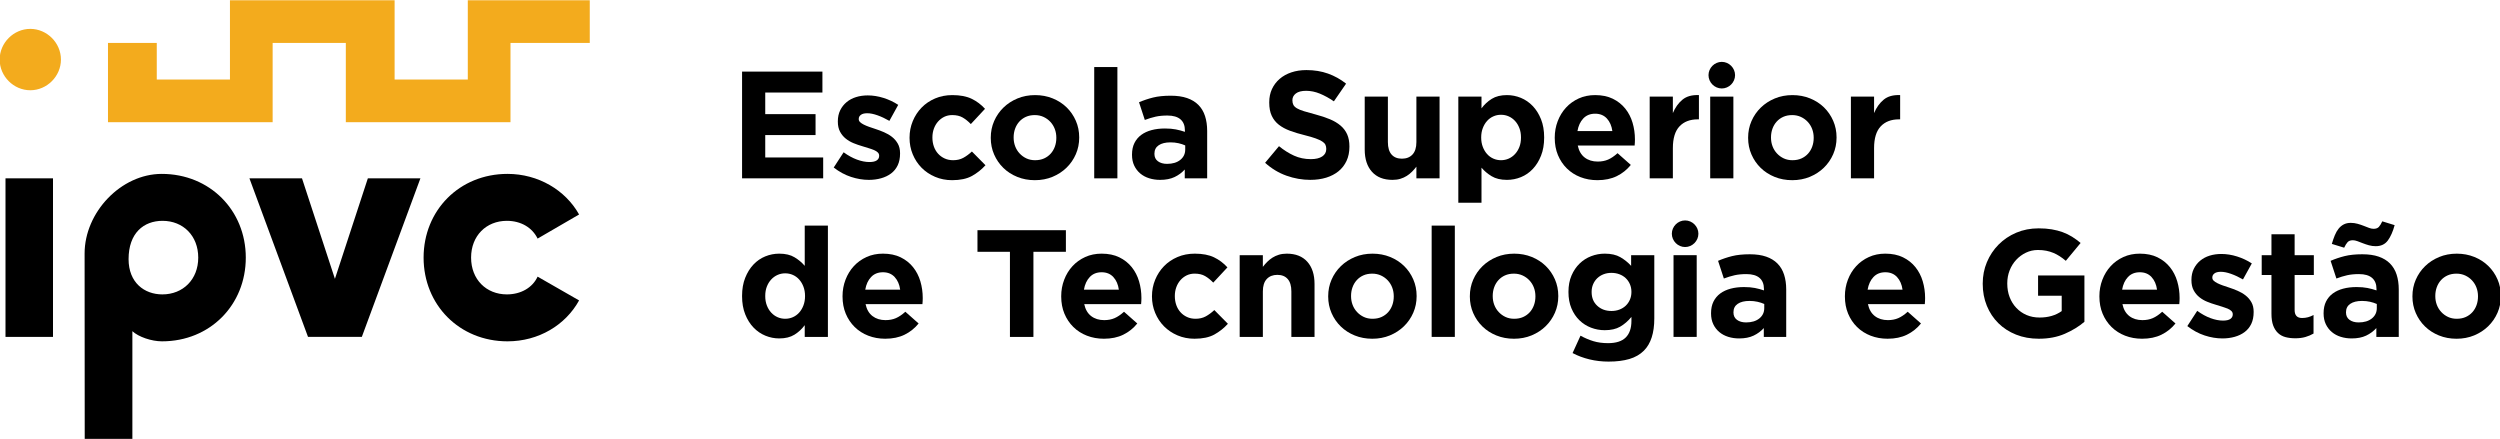 <?xml version="1.0" encoding="UTF-8" standalone="no"?>
<!-- Created with Inkscape (http://www.inkscape.org/) -->

<svg
   width="500mm"
   height="87.777mm"
   viewBox="0 0 500 87.777"
   version="1.1"
   id="svg12688"
   inkscape:version="1.1.2 (0a00cf5339, 2022-02-04)"
   sodipodi:docname="ESTG-logo.svg"
   xmlns:inkscape="http://www.inkscape.org/namespaces/inkscape"
   xmlns:sodipodi="http://sodipodi.sourceforge.net/DTD/sodipodi-0.dtd"
   xmlns="http://www.w3.org/2000/svg"
   xmlns:svg="http://www.w3.org/2000/svg">
  <sodipodi:namedview
     id="namedview12690"
     pagecolor="#505050"
     bordercolor="#ffffff"
     borderopacity="1"
     inkscape:pageshadow="0"
     inkscape:pageopacity="0"
     inkscape:pagecheckerboard="1"
     inkscape:document-units="mm"
     showgrid="false"
     inkscape:zoom="0.7500982"
     inkscape:cx="943.20984"
     inkscape:cy="152.64668"
     inkscape:window-width="1920"
     inkscape:window-height="1007"
     inkscape:window-x="1536"
     inkscape:window-y="30"
     inkscape:window-maximized="1"
     inkscape:current-layer="layer1" />
  <defs
     id="defs12685" />
  <g
     inkscape:label="Layer 1"
     inkscape:groupmode="layer"
     id="layer1"
     transform="translate(144.679,-108.325)">
    <g
       id="g20982"
       transform="matrix(0.978,0,0,0.978,-3.251,2.434)">
      <g
         id="text">
        <path
           d="m -143.485,144.742 h 9.714 v 32.426 h -9.714 z"
           style="fill:#000000;fill-opacity:1;fill-rule:nonzero;stroke:none;stroke-width:1.247"
           id="path11390" />
        <g
           id="g11392"
           transform="matrix(1.247,0,0,-1.247,-58.634,144.741)">
          <path
             d="m 0,0 -9.607,-26 h -8.828 l -9.607,26 h 8.621 l 5.4,-16.484 5.4,16.484 z"
             style="fill:#000000;fill-opacity:1;fill-rule:nonzero;stroke:none"
             id="path11394" />
        </g>
        <path
           d="m -57.985,160.954 c 0,-9.662 7.317,-17.121 17.162,-17.121 6.282,0 11.852,3.309 14.636,8.302 l -8.484,4.929 c -1.101,-2.27 -3.432,-3.632 -6.283,-3.632 -4.208,0 -7.317,3.047 -7.317,7.521 0,4.475 3.109,7.523 7.317,7.523 2.851,0 5.248,-1.362 6.283,-3.632 l 8.484,4.865 c -2.785,5.057 -8.29,8.366 -14.636,8.366 -9.845,0 -17.162,-7.459 -17.162,-17.122"
           style="fill:#000000;fill-opacity:1;fill-rule:nonzero;stroke:none;stroke-width:1.247"
           id="path11406" />
        <path
           d="m -111.403,168.477 c -3.695,0 -6.912,-2.416 -6.912,-7.213 0,-5.319 3.078,-7.831 6.945,-7.831 4.209,0 7.301,3.047 7.301,7.523 0,4.475 -3.125,7.521 -7.334,7.521 m -0.13,-24.643 c -8.34,0 -15.775,7.863 -15.775,16.281 l 0.024,38.004 h 9.746 v -22.117 c 1.247,1.156 3.899,2.073 6.06,2.073 9.844,0 17.134,-7.458 17.134,-17.119 0,-9.663 -7.346,-17.122 -17.189,-17.122"
           style="fill:#000000;fill-opacity:1;fill-rule:nonzero;stroke:none;stroke-width:1.247"
           id="path11410" />
        <path
           d="M 7.143,122.919 H 23.574 v 4.271 H 11.882 v 4.429 h 10.289 v 4.27 H 11.882 v 4.583 h 11.848 v 4.271 H 7.143 Z"
           style="fill:#000000;fill-opacity:1;fill-rule:nonzero;stroke:none;stroke-width:1.247"
           id="path11414" />
        <path
           d="m 33.056,145.056 c -1.185,0 -2.396,-0.202 -3.633,-0.607 -1.236,-0.405 -2.416,-1.045 -3.538,-1.917 l 2.027,-3.118 c 0.914,0.665 1.823,1.164 2.727,1.495 0.905,0.333 1.751,0.499 2.542,0.499 0.686,0 1.19,-0.115 1.512,-0.343 0.323,-0.228 0.484,-0.53 0.484,-0.904 v -0.062 c 0,-0.249 -0.094,-0.468 -0.281,-0.655 -0.187,-0.187 -0.441,-0.348 -0.764,-0.484 -0.322,-0.135 -0.691,-0.264 -1.106,-0.389 -0.417,-0.125 -0.853,-0.259 -1.309,-0.404 -0.582,-0.167 -1.169,-0.369 -1.762,-0.61 -0.591,-0.238 -1.127,-0.55 -1.605,-0.935 -0.479,-0.383 -0.868,-0.857 -1.169,-1.418 -0.303,-0.561 -0.453,-1.247 -0.453,-2.058 v -0.062 c 0,-0.852 0.161,-1.606 0.483,-2.26 0.323,-0.656 0.758,-1.211 1.311,-1.669 0.55,-0.456 1.195,-0.801 1.933,-1.029 0.737,-0.228 1.531,-0.343 2.385,-0.343 1.06,0 2.136,0.171 3.228,0.514 1.091,0.344 2.093,0.817 3.008,1.419 l -1.808,3.274 c -0.832,-0.478 -1.642,-0.857 -2.432,-1.139 -0.791,-0.281 -1.487,-0.42 -2.089,-0.42 -0.582,0 -1.019,0.108 -1.309,0.328 -0.292,0.218 -0.436,0.493 -0.436,0.826 v 0.062 c 0,0.228 0.094,0.432 0.281,0.607 0.187,0.178 0.436,0.343 0.748,0.499 0.312,0.156 0.67,0.308 1.076,0.453 0.404,0.146 0.836,0.291 1.293,0.436 0.581,0.187 1.174,0.41 1.777,0.671 0.602,0.259 1.142,0.576 1.621,0.95 0.478,0.374 0.872,0.832 1.184,1.372 0.312,0.54 0.468,1.196 0.468,1.964 v 0.062 c 0,0.935 -0.16,1.741 -0.483,2.416 -0.322,0.676 -0.774,1.232 -1.356,1.669 -0.582,0.436 -1.263,0.764 -2.043,0.982 -0.779,0.218 -1.616,0.328 -2.509,0.328"
           style="fill:#000000;fill-opacity:1;fill-rule:nonzero;stroke:none;stroke-width:1.247"
           id="path11418" />
        <path
           d="m 50.091,145.118 c -1.247,0 -2.406,-0.229 -3.477,-0.686 -1.07,-0.456 -1.99,-1.075 -2.759,-1.854 -0.769,-0.779 -1.372,-1.695 -1.808,-2.744 -0.436,-1.05 -0.655,-2.168 -0.655,-3.352 v -0.062 c 0,-1.185 0.218,-2.306 0.655,-3.367 0.436,-1.059 1.039,-1.985 1.808,-2.774 0.768,-0.791 1.689,-1.414 2.759,-1.871 1.071,-0.459 2.251,-0.687 3.539,-0.687 1.579,0 2.888,0.249 3.928,0.748 1.039,0.499 1.954,1.186 2.744,2.058 l -2.9,3.118 c -0.54,-0.56 -1.096,-1.008 -1.669,-1.339 -0.571,-0.333 -1.283,-0.5 -2.135,-0.5 -0.602,0 -1.149,0.12 -1.637,0.358 -0.488,0.241 -0.914,0.567 -1.278,0.983 -0.363,0.415 -0.644,0.899 -0.841,1.449 -0.198,0.552 -0.297,1.14 -0.297,1.763 v 0.061 c 0,0.645 0.099,1.247 0.297,1.81 0.197,0.561 0.483,1.049 0.857,1.464 0.374,0.415 0.821,0.743 1.341,0.981 0.519,0.241 1.101,0.36 1.746,0.36 0.789,0 1.48,-0.161 2.073,-0.484 0.594,-0.323 1.18,-0.755 1.762,-1.295 l 2.775,2.806 c -0.811,0.894 -1.736,1.626 -2.775,2.199 -1.039,0.571 -2.391,0.857 -4.053,0.857"
           style="fill:#000000;fill-opacity:1;fill-rule:nonzero;stroke:none;stroke-width:1.247"
           id="path11422" />
        <path
           d="m 67.074,141.034 c 0.686,0 1.295,-0.12 1.825,-0.359 0.529,-0.238 0.981,-0.566 1.356,-0.981 0.374,-0.415 0.66,-0.899 0.858,-1.45 0.197,-0.551 0.296,-1.137 0.296,-1.761 v -0.062 c 0,-0.624 -0.104,-1.211 -0.312,-1.762 -0.207,-0.551 -0.51,-1.039 -0.904,-1.465 -0.394,-0.425 -0.862,-0.763 -1.403,-1.014 -0.541,-0.248 -1.132,-0.373 -1.777,-0.373 -0.686,0 -1.293,0.118 -1.823,0.358 -0.53,0.239 -0.983,0.567 -1.357,0.983 -0.374,0.415 -0.66,0.899 -0.857,1.449 -0.198,0.551 -0.297,1.139 -0.297,1.762 v 0.062 c 0,0.624 0.105,1.211 0.312,1.761 0.208,0.551 0.509,1.04 0.904,1.465 0.395,0.427 0.857,0.764 1.388,1.014 0.53,0.248 1.127,0.374 1.792,0.374 m -0.062,4.083 c -1.288,0 -2.484,-0.222 -3.586,-0.67 -1.102,-0.446 -2.053,-1.06 -2.852,-1.84 -0.801,-0.779 -1.429,-1.694 -1.887,-2.742 -0.458,-1.05 -0.686,-2.179 -0.686,-3.383 v -0.062 c 0,-1.206 0.228,-2.333 0.686,-3.383 0.458,-1.049 1.091,-1.969 1.902,-2.759 0.811,-0.791 1.767,-1.414 2.868,-1.871 1.101,-0.458 2.307,-0.687 3.617,-0.687 1.288,0 2.483,0.224 3.586,0.671 1.101,0.448 2.053,1.06 2.853,1.84 0.799,0.779 1.428,1.694 1.886,2.744 0.458,1.05 0.686,2.178 0.686,3.383 v 0.062 c 0,1.206 -0.228,2.333 -0.686,3.382 -0.458,1.05 -1.091,1.97 -1.902,2.76 -0.811,0.789 -1.767,1.413 -2.868,1.871 -1.101,0.456 -2.307,0.685 -3.617,0.685"
           style="fill:#000000;fill-opacity:1;fill-rule:nonzero;stroke:none;stroke-width:1.247"
           id="path11426" />
        <path
           d="m 79.158,121.984 h 4.739 v 22.76 h -4.739 z"
           style="fill:#000000;fill-opacity:1;fill-rule:nonzero;stroke:none;stroke-width:1.247"
           id="path11428" />
        <path
           d="m 94.057,141.782 c 1.122,0 2.022,-0.269 2.698,-0.809 0.675,-0.541 1.013,-1.247 1.013,-2.121 v -0.842 c -0.415,-0.187 -0.878,-0.338 -1.387,-0.453 -0.51,-0.113 -1.055,-0.171 -1.637,-0.171 -1.018,0 -1.818,0.198 -2.401,0.592 -0.582,0.395 -0.872,0.967 -0.872,1.715 v 0.062 c 0,0.645 0.238,1.144 0.716,1.497 0.479,0.353 1.102,0.53 1.871,0.53 m -1.434,3.274 c -0.789,0 -1.533,-0.11 -2.229,-0.328 -0.697,-0.217 -1.305,-0.545 -1.825,-0.982 -0.519,-0.436 -0.93,-0.972 -1.231,-1.606 -0.302,-0.634 -0.453,-1.367 -0.453,-2.197 v -0.062 c 0,-0.914 0.167,-1.705 0.5,-2.37 0.332,-0.665 0.794,-1.215 1.387,-1.652 0.592,-0.436 1.298,-0.763 2.12,-0.982 0.821,-0.219 1.73,-0.328 2.727,-0.328 0.852,0 1.595,0.062 2.23,0.188 0.634,0.123 1.252,0.291 1.854,0.498 v -0.281 c 0,-0.998 -0.302,-1.756 -0.904,-2.276 -0.602,-0.519 -1.497,-0.779 -2.681,-0.779 -0.914,0 -1.72,0.079 -2.416,0.234 -0.697,0.156 -1.429,0.379 -2.199,0.67 l -1.184,-3.617 c 0.914,-0.394 1.871,-0.717 2.867,-0.967 0.998,-0.249 2.204,-0.374 3.617,-0.374 1.309,0 2.427,0.161 3.352,0.484 0.924,0.322 1.689,0.784 2.291,1.387 0.624,0.624 1.08,1.387 1.372,2.291 0.291,0.905 0.436,1.918 0.436,3.042 v 9.695 h -4.583 v -1.808 c -0.582,0.644 -1.278,1.159 -2.089,1.543 -0.811,0.385 -1.798,0.577 -2.962,0.577"
           style="fill:#000000;fill-opacity:1;fill-rule:nonzero;stroke:none;stroke-width:1.247"
           id="path11432" />
        <path
           d="m 123.364,145.056 c -1.662,0 -3.295,-0.286 -4.895,-0.857 -1.6,-0.572 -3.055,-1.45 -4.365,-2.635 l 2.838,-3.397 c 0.996,0.809 2.02,1.454 3.069,1.932 1.05,0.479 2.199,0.717 3.446,0.717 0.998,0 1.772,-0.182 2.322,-0.546 0.551,-0.363 0.828,-0.867 0.828,-1.512 v -0.062 c 0,-0.312 -0.059,-0.586 -0.173,-0.827 -0.115,-0.238 -0.333,-0.461 -0.656,-0.67 -0.323,-0.208 -0.772,-0.415 -1.344,-0.624 -0.574,-0.208 -1.318,-0.427 -2.236,-0.655 -1.104,-0.269 -2.104,-0.571 -3.001,-0.904 -0.897,-0.332 -1.656,-0.743 -2.281,-1.231 -0.626,-0.489 -1.111,-1.096 -1.454,-1.825 -0.344,-0.727 -0.516,-1.631 -0.516,-2.713 v -0.062 c 0,-0.996 0.186,-1.897 0.557,-2.698 0.372,-0.799 0.893,-1.49 1.564,-2.073 0.672,-0.582 1.473,-1.029 2.406,-1.341 0.93,-0.312 1.958,-0.468 3.082,-0.468 1.6,0 3.069,0.239 4.411,0.717 1.341,0.479 2.572,1.165 3.695,2.059 l -2.494,3.615 c -0.979,-0.665 -1.934,-1.19 -2.87,-1.575 -0.935,-0.383 -1.871,-0.576 -2.806,-0.576 -0.935,0 -1.636,0.182 -2.104,0.546 -0.468,0.363 -0.702,0.816 -0.702,1.356 v 0.064 c 0,0.353 0.067,0.658 0.203,0.919 0.136,0.259 0.38,0.493 0.735,0.701 0.354,0.208 0.839,0.405 1.454,0.592 0.615,0.187 1.391,0.405 2.328,0.655 1.105,0.292 2.09,0.619 2.954,0.981 0.864,0.364 1.594,0.801 2.189,1.31 0.594,0.51 1.041,1.107 1.344,1.793 0.301,0.686 0.453,1.508 0.453,2.463 v 0.062 c 0,1.081 -0.196,2.043 -0.587,2.885 -0.394,0.841 -0.94,1.548 -1.642,2.12 -0.702,0.571 -1.54,1.008 -2.513,1.31 -0.975,0.301 -2.054,0.451 -3.239,0.451"
           style="fill:#000000;fill-opacity:1;fill-rule:nonzero;stroke:none;stroke-width:1.247"
           id="path11436" />
        <path
           d="m 140.148,145.056 c -1.808,0 -3.206,-0.55 -4.193,-1.652 -0.988,-1.101 -1.482,-2.619 -1.482,-4.552 v -10.819 h 4.739 v 9.3 c 0,1.12 0.249,1.965 0.748,2.535 0.499,0.57 1.205,0.854 2.12,0.854 0.914,0 1.637,-0.284 2.168,-0.854 0.529,-0.57 0.794,-1.415 0.794,-2.535 v -9.3 h 4.739 v 16.712 h -4.739 v -2.39 c -0.271,0.357 -0.566,0.697 -0.889,1.02 -0.322,0.326 -0.68,0.614 -1.075,0.866 -0.395,0.251 -0.832,0.449 -1.31,0.596 -0.478,0.146 -1.019,0.22 -1.621,0.22"
           style="fill:#000000;fill-opacity:1;fill-rule:nonzero;stroke:none;stroke-width:1.247"
           id="path11440" />
        <path
           d="m 162.346,141.034 c 0.561,0 1.086,-0.11 1.575,-0.328 0.488,-0.217 0.919,-0.529 1.293,-0.935 0.374,-0.405 0.671,-0.889 0.889,-1.45 0.218,-0.56 0.327,-1.195 0.327,-1.901 v -0.062 c 0,-0.686 -0.108,-1.316 -0.327,-1.887 -0.218,-0.571 -0.515,-1.06 -0.889,-1.464 -0.374,-0.407 -0.806,-0.718 -1.293,-0.935 -0.489,-0.219 -1.014,-0.328 -1.575,-0.328 -0.561,0 -1.086,0.108 -1.574,0.328 -0.489,0.217 -0.915,0.529 -1.278,0.935 -0.364,0.404 -0.656,0.893 -0.873,1.464 -0.218,0.571 -0.328,1.201 -0.328,1.887 v 0.062 c 0,0.686 0.11,1.314 0.328,1.886 0.217,0.572 0.509,1.06 0.873,1.465 0.363,0.407 0.789,0.718 1.278,0.935 0.488,0.218 1.013,0.328 1.574,0.328 m -8.73,-13.003 h 4.739 v 2.402 c 0.582,-0.791 1.283,-1.439 2.105,-1.949 0.821,-0.509 1.854,-0.764 3.102,-0.764 0.977,0 1.923,0.188 2.837,0.561 0.914,0.374 1.725,0.932 2.432,1.669 0.707,0.738 1.273,1.642 1.699,2.713 0.427,1.071 0.64,2.303 0.64,3.695 v 0.062 c 0,1.393 -0.213,2.624 -0.64,3.694 -0.425,1.071 -0.986,1.975 -1.682,2.713 -0.697,0.738 -1.503,1.295 -2.417,1.667 -0.914,0.374 -1.871,0.562 -2.868,0.562 -1.268,0 -2.312,-0.251 -3.133,-0.748 -0.822,-0.499 -1.513,-1.081 -2.074,-1.746 v 7.171 h -4.739 z"
           style="fill:#000000;fill-opacity:1;fill-rule:nonzero;stroke:none;stroke-width:1.247"
           id="path11444" />
        <path
           d="m 185.118,135.079 c -0.146,-1.06 -0.52,-1.917 -1.122,-2.573 -0.604,-0.655 -1.403,-0.982 -2.401,-0.982 -0.998,0 -1.803,0.323 -2.417,0.967 -0.612,0.645 -1.013,1.508 -1.2,2.588 z m -3.055,10.039 c -1.247,0 -2.406,-0.207 -3.477,-0.624 -1.07,-0.415 -1.995,-1.008 -2.775,-1.777 -0.779,-0.768 -1.387,-1.679 -1.823,-2.728 -0.436,-1.05 -0.655,-2.219 -0.655,-3.508 v -0.062 c 0,-1.185 0.202,-2.306 0.607,-3.367 0.405,-1.06 0.972,-1.985 1.7,-2.775 0.727,-0.789 1.595,-1.413 2.603,-1.871 1.008,-0.458 2.125,-0.686 3.352,-0.686 1.392,0 2.598,0.249 3.617,0.748 1.018,0.499 1.864,1.17 2.54,2.01 0.676,0.842 1.175,1.81 1.498,2.901 0.321,1.091 0.483,2.229 0.483,3.413 0,0.187 -0.006,0.385 -0.015,0.592 -0.011,0.208 -0.027,0.427 -0.047,0.655 h -11.63 c 0.228,1.081 0.701,1.897 1.418,2.448 0.717,0.55 1.606,0.826 2.666,0.826 0.789,0 1.497,-0.135 2.12,-0.405 0.624,-0.269 1.267,-0.707 1.933,-1.309 l 2.713,2.401 c -0.791,0.978 -1.746,1.741 -2.868,2.292 -1.122,0.55 -2.443,0.826 -3.96,0.826"
           style="fill:#000000;fill-opacity:1;fill-rule:nonzero;stroke:none;stroke-width:1.247"
           id="path11448" />
        <path
           d="m 192.75,128.032 h 4.739 v 3.367 c 0.478,-1.142 1.132,-2.057 1.964,-2.744 0.831,-0.686 1.953,-0.998 3.366,-0.935 v 4.959 h -0.248 c -1.58,0 -2.822,0.478 -3.726,1.434 -0.903,0.957 -1.356,2.442 -1.356,4.457 v 6.173 h -4.739 z"
           style="fill:#000000;fill-opacity:1;fill-rule:nonzero;stroke:none;stroke-width:1.247"
           id="path11452" />
        <path
           d="m 205.125,128.031 h 4.739 v 16.712 h -4.739 z"
           style="fill:#000000;fill-opacity:1;fill-rule:nonzero;stroke:none;stroke-width:1.247"
           id="path11454" />
        <path
           d="m 221.954,141.034 c 0.686,0 1.293,-0.12 1.823,-0.359 0.53,-0.238 0.983,-0.566 1.357,-0.981 0.374,-0.415 0.66,-0.899 0.857,-1.45 0.198,-0.551 0.297,-1.137 0.297,-1.761 v -0.062 c 0,-0.624 -0.105,-1.211 -0.312,-1.762 -0.208,-0.551 -0.51,-1.039 -0.904,-1.465 -0.395,-0.425 -0.863,-0.763 -1.403,-1.014 -0.541,-0.248 -1.134,-0.373 -1.778,-0.373 -0.685,0 -1.292,0.118 -1.823,0.358 -0.529,0.239 -0.983,0.567 -1.356,0.983 -0.374,0.415 -0.66,0.899 -0.858,1.449 -0.198,0.551 -0.296,1.139 -0.296,1.762 v 0.062 c 0,0.624 0.104,1.211 0.312,1.761 0.207,0.551 0.509,1.04 0.903,1.465 0.395,0.427 0.858,0.764 1.389,1.014 0.529,0.248 1.126,0.374 1.792,0.374 m -0.064,4.083 c -1.287,0 -2.483,-0.222 -3.586,-0.67 -1.101,-0.446 -2.053,-1.06 -2.851,-1.84 -0.801,-0.779 -1.43,-1.694 -1.887,-2.742 -0.458,-1.05 -0.686,-2.179 -0.686,-3.383 v -0.062 c 0,-1.206 0.228,-2.333 0.686,-3.383 0.456,-1.049 1.091,-1.969 1.902,-2.759 0.809,-0.791 1.766,-1.414 2.868,-1.871 1.101,-0.458 2.306,-0.687 3.617,-0.687 1.288,0 2.483,0.224 3.586,0.671 1.101,0.448 2.053,1.06 2.853,1.84 0.798,0.779 1.428,1.694 1.886,2.744 0.456,1.05 0.686,2.178 0.686,3.383 v 0.062 c 0,1.206 -0.229,2.333 -0.686,3.382 -0.458,1.05 -1.091,1.97 -1.902,2.76 -0.811,0.789 -1.767,1.413 -2.868,1.871 -1.102,0.456 -2.307,0.685 -3.618,0.685"
           style="fill:#000000;fill-opacity:1;fill-rule:nonzero;stroke:none;stroke-width:1.247"
           id="path11458" />
        <path
           d="m 233.898,128.032 h 4.739 v 3.367 c 0.478,-1.142 1.132,-2.057 1.964,-2.744 0.831,-0.686 1.953,-0.998 3.367,-0.935 v 4.959 h -0.249 c -1.58,0 -2.822,0.478 -3.726,1.434 -0.904,0.957 -1.356,2.442 -1.356,4.457 v 6.173 h -4.739 z"
           style="fill:#000000;fill-opacity:1;fill-rule:nonzero;stroke:none;stroke-width:1.247"
           id="path11462" />
        <path
           d="m 15.966,173.46 c 0.561,0 1.086,-0.11 1.575,-0.328 0.488,-0.217 0.914,-0.529 1.278,-0.935 0.363,-0.405 0.655,-0.893 0.873,-1.465 0.218,-0.571 0.327,-1.2 0.327,-1.886 v -0.062 c 0,-0.686 -0.109,-1.316 -0.327,-1.887 -0.218,-0.571 -0.51,-1.06 -0.873,-1.464 -0.364,-0.407 -0.791,-0.718 -1.278,-0.935 -0.489,-0.219 -1.014,-0.328 -1.575,-0.328 -0.561,0 -1.086,0.108 -1.574,0.328 -0.489,0.217 -0.92,0.529 -1.295,0.935 -0.374,0.404 -0.67,0.887 -0.888,1.449 -0.219,0.561 -0.327,1.196 -0.327,1.902 v 0.062 c 0,0.686 0.107,1.314 0.327,1.886 0.218,0.572 0.514,1.06 0.888,1.465 0.374,0.407 0.806,0.718 1.295,0.935 0.488,0.218 1.013,0.328 1.574,0.328 m -1.216,4.022 c -0.977,0 -1.923,-0.188 -2.837,-0.562 -0.914,-0.373 -1.725,-0.929 -2.432,-1.667 C 8.774,174.515 8.208,173.611 7.783,172.539 7.356,171.469 7.143,170.238 7.143,168.845 v -0.062 c 0,-1.392 0.213,-2.624 0.64,-3.695 0.425,-1.07 0.986,-1.974 1.684,-2.713 0.696,-0.737 1.502,-1.295 2.417,-1.669 0.913,-0.373 1.871,-0.561 2.867,-0.561 1.268,0 2.312,0.249 3.134,0.75 0.821,0.498 1.512,1.08 2.073,1.745 v -8.23 H 24.696 v 22.76 h -4.739 v -2.401 c -0.582,0.791 -1.283,1.439 -2.104,1.948 -0.822,0.51 -1.856,0.764 -3.103,0.764"
           style="fill:#000000;fill-opacity:1;fill-rule:nonzero;stroke:none;stroke-width:1.247"
           id="path11466" />
        <path
           d="m 39.474,167.504 c -0.146,-1.06 -0.52,-1.917 -1.122,-2.573 -0.604,-0.655 -1.403,-0.982 -2.401,-0.982 -0.998,0 -1.803,0.323 -2.416,0.967 -0.614,0.645 -1.014,1.508 -1.201,2.588 z m -3.055,10.039 c -1.247,0 -2.406,-0.208 -3.476,-0.624 -1.071,-0.415 -1.995,-1.008 -2.775,-1.777 -0.779,-0.768 -1.388,-1.679 -1.825,-2.728 -0.436,-1.05 -0.655,-2.219 -0.655,-3.508 v -0.062 c 0,-1.185 0.203,-2.306 0.609,-3.367 0.405,-1.06 0.97,-1.985 1.699,-2.775 0.727,-0.789 1.595,-1.413 2.604,-1.871 1.008,-0.458 2.124,-0.686 3.351,-0.686 1.393,0 2.598,0.249 3.617,0.748 1.019,0.499 1.866,1.17 2.54,2.01 0.676,0.842 1.175,1.81 1.498,2.901 0.322,1.091 0.483,2.229 0.483,3.413 0,0.187 -0.005,0.385 -0.015,0.592 -0.011,0.208 -0.026,0.427 -0.047,0.655 h -11.63 c 0.228,1.081 0.702,1.897 1.419,2.448 0.716,0.55 1.605,0.826 2.665,0.826 0.789,0 1.497,-0.135 2.12,-0.405 0.624,-0.269 1.267,-0.707 1.933,-1.309 l 2.713,2.401 c -0.789,0.978 -1.746,1.741 -2.868,2.292 -1.122,0.55 -2.443,0.826 -3.96,0.826"
           style="fill:#000000;fill-opacity:1;fill-rule:nonzero;stroke:none;stroke-width:1.247"
           id="path11470" />
        <path
           d="m 61.922,159.772 h -6.641 v -4.427 h 18.084 v 4.427 h -6.641 v 17.398 h -4.801 z"
           style="fill:#000000;fill-opacity:1;fill-rule:nonzero;stroke:none;stroke-width:1.247"
           id="path11474" />
        <path
           d="m 84.193,167.504 c -0.146,-1.06 -0.52,-1.917 -1.122,-2.573 -0.602,-0.655 -1.403,-0.982 -2.401,-0.982 -0.998,0 -1.803,0.323 -2.416,0.967 -0.614,0.645 -1.014,1.508 -1.201,2.588 z m -3.055,10.039 c -1.247,0 -2.406,-0.208 -3.476,-0.624 -1.071,-0.415 -1.995,-1.008 -2.775,-1.777 -0.779,-0.768 -1.388,-1.679 -1.825,-2.728 -0.436,-1.05 -0.655,-2.219 -0.655,-3.508 v -0.062 c 0,-1.185 0.203,-2.306 0.609,-3.367 0.405,-1.06 0.97,-1.985 1.699,-2.775 0.727,-0.789 1.595,-1.413 2.604,-1.871 1.008,-0.458 2.124,-0.686 3.351,-0.686 1.393,0 2.598,0.249 3.617,0.748 1.019,0.499 1.866,1.17 2.542,2.01 0.675,0.842 1.174,1.81 1.497,2.901 0.322,1.091 0.483,2.229 0.483,3.413 0,0.187 -0.005,0.385 -0.015,0.592 -0.011,0.208 -0.026,0.427 -0.047,0.655 H 77.115 c 0.228,1.081 0.702,1.897 1.419,2.448 0.717,0.55 1.605,0.826 2.665,0.826 0.789,0 1.497,-0.135 2.12,-0.405 0.624,-0.269 1.267,-0.707 1.933,-1.309 l 2.713,2.401 c -0.789,0.978 -1.746,1.741 -2.868,2.292 -1.122,0.55 -2.442,0.826 -3.96,0.826"
           style="fill:#000000;fill-opacity:1;fill-rule:nonzero;stroke:none;stroke-width:1.247"
           id="path11478" />
        <path
           d="m 99.666,177.543 c -1.247,0 -2.406,-0.229 -3.477,-0.686 -1.07,-0.456 -1.989,-1.075 -2.759,-1.854 -0.769,-0.779 -1.372,-1.695 -1.808,-2.744 -0.436,-1.05 -0.655,-2.168 -0.655,-3.352 v -0.062 c 0,-1.185 0.218,-2.306 0.655,-3.367 0.436,-1.059 1.039,-1.985 1.808,-2.774 0.769,-0.791 1.689,-1.414 2.759,-1.871 1.071,-0.459 2.251,-0.687 3.539,-0.687 1.579,0 2.888,0.249 3.928,0.748 1.039,0.499 1.954,1.186 2.744,2.058 l -2.9,3.118 c -0.54,-0.56 -1.096,-1.008 -1.669,-1.339 -0.571,-0.333 -1.283,-0.5 -2.135,-0.5 -0.602,0 -1.149,0.12 -1.637,0.358 -0.488,0.241 -0.914,0.567 -1.278,0.983 -0.363,0.415 -0.644,0.899 -0.841,1.449 -0.198,0.552 -0.297,1.14 -0.297,1.763 v 0.061 c 0,0.645 0.099,1.247 0.297,1.81 0.197,0.561 0.483,1.049 0.857,1.464 0.374,0.415 0.821,0.743 1.341,0.981 0.519,0.241 1.101,0.36 1.746,0.36 0.789,0 1.48,-0.161 2.073,-0.484 0.594,-0.323 1.18,-0.755 1.762,-1.295 l 2.775,2.806 c -0.811,0.894 -1.736,1.626 -2.775,2.199 -1.039,0.571 -2.391,0.857 -4.053,0.857"
           style="fill:#000000;fill-opacity:1;fill-rule:nonzero;stroke:none;stroke-width:1.247"
           id="path11482" />
        <path
           d="m 108.904,160.457 h 4.739 v 2.39 c 0.271,-0.355 0.566,-0.697 0.888,-1.02 0.323,-0.324 0.682,-0.612 1.076,-0.864 0.394,-0.251 0.832,-0.449 1.31,-0.596 0.479,-0.146 1.018,-0.221 1.621,-0.221 1.808,0 3.206,0.551 4.194,1.652 0.986,1.102 1.48,2.62 1.48,4.553 V 177.169 h -4.739 v -9.3 c 0,-1.119 -0.249,-1.964 -0.748,-2.534 -0.499,-0.57 -1.206,-0.854 -2.12,-0.854 -0.915,0 -1.637,0.284 -2.168,0.854 -0.53,0.57 -0.794,1.415 -0.794,2.534 v 9.3 h -4.739 z"
           style="fill:#000000;fill-opacity:1;fill-rule:nonzero;stroke:none;stroke-width:1.247"
           id="path11486" />
        <path
           d="m 136.078,173.46 c 0.686,0 1.295,-0.12 1.823,-0.359 0.53,-0.238 0.983,-0.566 1.357,-0.981 0.374,-0.415 0.66,-0.899 0.857,-1.45 0.198,-0.551 0.297,-1.137 0.297,-1.761 v -0.062 c 0,-0.624 -0.105,-1.211 -0.312,-1.762 -0.208,-0.551 -0.51,-1.039 -0.904,-1.465 -0.395,-0.425 -0.863,-0.763 -1.403,-1.014 -0.541,-0.248 -1.134,-0.373 -1.777,-0.373 -0.686,0 -1.293,0.118 -1.825,0.358 -0.529,0.239 -0.982,0.567 -1.356,0.983 -0.374,0.415 -0.66,0.899 -0.858,1.449 -0.197,0.551 -0.296,1.139 -0.296,1.762 v 0.062 c 0,0.624 0.104,1.211 0.312,1.761 0.207,0.551 0.509,1.04 0.904,1.465 0.394,0.427 0.857,0.764 1.388,1.014 0.529,0.248 1.126,0.374 1.792,0.374 m -0.062,4.083 c -1.288,0 -2.484,-0.222 -3.586,-0.67 -1.102,-0.446 -2.053,-1.06 -2.852,-1.84 -0.801,-0.779 -1.43,-1.694 -1.887,-2.742 -0.458,-1.05 -0.686,-2.179 -0.686,-3.383 v -0.062 c 0,-1.206 0.228,-2.333 0.686,-3.383 0.456,-1.049 1.091,-1.969 1.902,-2.759 0.811,-0.791 1.766,-1.414 2.868,-1.871 1.101,-0.458 2.307,-0.687 3.617,-0.687 1.288,0 2.484,0.224 3.586,0.671 1.101,0.448 2.053,1.06 2.853,1.84 0.799,0.779 1.428,1.694 1.886,2.744 0.458,1.05 0.686,2.178 0.686,3.383 v 0.062 c 0,1.206 -0.228,2.333 -0.686,3.382 -0.458,1.05 -1.091,1.97 -1.902,2.76 -0.811,0.789 -1.767,1.413 -2.868,1.871 -1.102,0.456 -2.307,0.685 -3.617,0.685"
           style="fill:#000000;fill-opacity:1;fill-rule:nonzero;stroke:none;stroke-width:1.247"
           id="path11490" />
        <path
           d="m 148.163,154.409 h 4.739 v 22.76 h -4.739 z"
           style="fill:#000000;fill-opacity:1;fill-rule:nonzero;stroke:none;stroke-width:1.247"
           id="path11492" />
        <path
           d="m 165.048,173.46 c 0.686,0 1.295,-0.12 1.823,-0.359 0.531,-0.238 0.983,-0.566 1.357,-0.981 0.374,-0.415 0.66,-0.899 0.857,-1.45 0.198,-0.551 0.297,-1.137 0.297,-1.761 v -0.062 c 0,-0.624 -0.104,-1.211 -0.312,-1.762 -0.208,-0.551 -0.51,-1.039 -0.904,-1.465 -0.395,-0.425 -0.863,-0.763 -1.403,-1.014 -0.541,-0.248 -1.134,-0.373 -1.777,-0.373 -0.686,0 -1.293,0.118 -1.825,0.358 -0.529,0.239 -0.982,0.567 -1.356,0.983 -0.374,0.415 -0.66,0.899 -0.857,1.449 -0.198,0.551 -0.297,1.139 -0.297,1.762 v 0.062 c 0,0.624 0.105,1.211 0.312,1.761 0.208,0.551 0.509,1.04 0.904,1.465 0.395,0.427 0.858,0.764 1.388,1.014 0.529,0.248 1.126,0.374 1.792,0.374 m -0.062,4.083 c -1.288,0 -2.484,-0.222 -3.586,-0.67 -1.102,-0.446 -2.053,-1.06 -2.852,-1.84 -0.801,-0.779 -1.429,-1.694 -1.887,-2.742 -0.458,-1.05 -0.686,-2.179 -0.686,-3.383 v -0.062 c 0,-1.206 0.228,-2.333 0.686,-3.383 0.458,-1.049 1.091,-1.969 1.902,-2.759 0.811,-0.791 1.767,-1.414 2.868,-1.871 1.101,-0.458 2.307,-0.687 3.617,-0.687 1.288,0 2.483,0.224 3.586,0.671 1.101,0.448 2.053,1.06 2.853,1.84 0.799,0.779 1.428,1.694 1.886,2.744 0.456,1.05 0.686,2.178 0.686,3.383 v 0.062 c 0,1.206 -0.229,2.333 -0.686,3.382 -0.458,1.05 -1.091,1.97 -1.902,2.76 -0.811,0.789 -1.767,1.413 -2.868,1.871 -1.102,0.456 -2.307,0.685 -3.617,0.685"
           style="fill:#000000;fill-opacity:1;fill-rule:nonzero;stroke:none;stroke-width:1.247"
           id="path11496" />
        <path
           d="m 184.93,171.869 c 0.581,0 1.122,-0.093 1.621,-0.281 0.499,-0.187 0.93,-0.453 1.293,-0.794 0.364,-0.344 0.65,-0.755 0.858,-1.232 0.207,-0.478 0.312,-0.998 0.312,-1.559 v -0.062 c 0,-0.561 -0.105,-1.081 -0.312,-1.559 -0.208,-0.478 -0.494,-0.888 -0.858,-1.232 -0.363,-0.342 -0.794,-0.607 -1.293,-0.793 -0.499,-0.188 -1.04,-0.282 -1.621,-0.282 -0.582,0 -1.117,0.093 -1.606,0.282 -0.488,0.186 -0.914,0.451 -1.278,0.793 -0.363,0.344 -0.649,0.755 -0.857,1.232 -0.208,0.478 -0.312,0.998 -0.312,1.559 v 0.062 c 0,1.165 0.384,2.1 1.154,2.806 0.769,0.707 1.735,1.06 2.9,1.06 m -0.561,10.351 c -1.372,0 -2.681,-0.151 -3.928,-0.453 -1.247,-0.302 -2.401,-0.732 -3.461,-1.293 l 1.621,-3.554 c 0.873,0.479 1.751,0.852 2.635,1.122 0.883,0.269 1.886,0.405 3.008,0.405 1.621,0 2.821,-0.384 3.6,-1.154 0.779,-0.769 1.17,-1.902 1.17,-3.398 v -0.809 c -0.707,0.852 -1.477,1.517 -2.307,1.994 -0.832,0.479 -1.881,0.717 -3.149,0.717 -0.978,0 -1.913,-0.171 -2.806,-0.515 -0.894,-0.342 -1.684,-0.846 -2.37,-1.512 -0.686,-0.665 -1.231,-1.48 -1.636,-2.447 -0.405,-0.968 -0.609,-2.074 -0.609,-3.321 v -0.062 c 0,-1.247 0.208,-2.353 0.624,-3.32 0.415,-0.968 0.967,-1.782 1.652,-2.447 0.686,-0.666 1.475,-1.171 2.37,-1.513 0.894,-0.344 1.818,-0.515 2.775,-0.515 1.288,0 2.348,0.239 3.18,0.717 0.831,0.479 1.569,1.07 2.214,1.777 v -2.182 h 4.739 v 12.94 c 0,2.971 -0.707,5.163 -2.12,6.577 -0.791,0.789 -1.782,1.362 -2.977,1.715 -1.196,0.353 -2.604,0.53 -4.225,0.53"
           style="fill:#000000;fill-opacity:1;fill-rule:nonzero;stroke:none;stroke-width:1.247"
           id="path11500" />
        <path
           d="m 197.625,160.457 h 4.739 v 16.712 h -4.739 z"
           style="fill:#000000;fill-opacity:1;fill-rule:nonzero;stroke:none;stroke-width:1.247"
           id="path11502" />
        <path
           d="m 212.469,174.208 c 1.122,0 2.022,-0.269 2.698,-0.809 0.675,-0.541 1.013,-1.247 1.013,-2.121 v -0.842 c -0.415,-0.187 -0.878,-0.338 -1.387,-0.453 -0.51,-0.113 -1.055,-0.171 -1.637,-0.171 -1.019,0 -1.82,0.198 -2.401,0.592 -0.582,0.395 -0.873,0.967 -0.873,1.715 v 0.062 c 0,0.645 0.238,1.144 0.717,1.497 0.478,0.353 1.101,0.53 1.871,0.53 m -1.434,3.274 c -0.789,0 -1.533,-0.11 -2.23,-0.328 -0.696,-0.217 -1.303,-0.545 -1.823,-0.982 -0.519,-0.436 -0.93,-0.972 -1.231,-1.606 -0.302,-0.634 -0.453,-1.367 -0.453,-2.197 v -0.062 c 0,-0.914 0.166,-1.705 0.499,-2.37 0.333,-0.665 0.796,-1.215 1.387,-1.652 0.594,-0.436 1.3,-0.763 2.121,-0.982 0.821,-0.219 1.73,-0.328 2.727,-0.328 0.852,0 1.595,0.062 2.229,0.188 0.635,0.123 1.252,0.291 1.856,0.498 v -0.281 c 0,-0.998 -0.301,-1.756 -0.904,-2.276 -0.602,-0.519 -1.497,-0.779 -2.681,-0.779 -0.915,0 -1.72,0.079 -2.416,0.234 -0.697,0.156 -1.429,0.379 -2.199,0.67 l -1.185,-3.617 c 0.914,-0.394 1.871,-0.717 2.868,-0.967 0.998,-0.249 2.204,-0.374 3.617,-0.374 1.31,0 2.427,0.161 3.352,0.484 0.924,0.322 1.689,0.784 2.291,1.387 0.624,0.624 1.08,1.387 1.372,2.291 0.291,0.905 0.436,1.918 0.436,3.042 v 9.695 h -4.583 v -1.808 c -0.581,0.644 -1.278,1.159 -2.089,1.543 -0.811,0.385 -1.798,0.577 -2.962,0.577"
           style="fill:#000000;fill-opacity:1;fill-rule:nonzero;stroke:none;stroke-width:1.247"
           id="path11506" />
        <path
           d="m 244.457,167.504 c -0.146,-1.06 -0.52,-1.917 -1.122,-2.573 -0.604,-0.655 -1.403,-0.982 -2.401,-0.982 -0.998,0 -1.803,0.323 -2.417,0.967 -0.612,0.645 -1.013,1.508 -1.2,2.588 z m -3.055,10.039 c -1.247,0 -2.406,-0.208 -3.476,-0.624 -1.071,-0.415 -1.995,-1.008 -2.775,-1.777 -0.779,-0.768 -1.388,-1.679 -1.825,-2.728 -0.436,-1.05 -0.655,-2.219 -0.655,-3.508 v -0.062 c 0,-1.185 0.203,-2.306 0.609,-3.367 0.405,-1.06 0.97,-1.985 1.699,-2.775 0.727,-0.789 1.595,-1.413 2.603,-1.871 1.009,-0.458 2.125,-0.686 3.352,-0.686 1.393,0 2.598,0.249 3.617,0.748 1.019,0.499 1.866,1.17 2.54,2.01 0.676,0.842 1.175,1.81 1.498,2.901 0.322,1.091 0.483,2.229 0.483,3.413 0,0.187 -0.005,0.385 -0.015,0.592 -0.011,0.208 -0.026,0.427 -0.047,0.655 h -11.63 c 0.228,1.081 0.702,1.897 1.418,2.448 0.718,0.55 1.606,0.826 2.666,0.826 0.789,0 1.497,-0.135 2.12,-0.405 0.624,-0.269 1.267,-0.707 1.933,-1.309 l 2.713,2.401 c -0.789,0.978 -1.746,1.741 -2.868,2.292 -1.122,0.55 -2.442,0.826 -3.96,0.826"
           style="fill:#000000;fill-opacity:1;fill-rule:nonzero;stroke:none;stroke-width:1.247"
           id="path11510" />
        <path
           d="m 272.33,177.543 c -1.705,0 -3.259,-0.281 -4.662,-0.842 -1.403,-0.561 -2.609,-1.341 -3.617,-2.338 -1.008,-0.998 -1.792,-2.183 -2.353,-3.553 -0.562,-1.373 -0.842,-2.87 -0.842,-4.491 v -0.062 c 0,-1.559 0.284,-3.019 0.857,-4.381 0.571,-1.359 1.367,-2.555 2.385,-3.586 1.019,-1.029 2.224,-1.838 3.618,-2.432 1.392,-0.591 2.918,-0.888 4.583,-0.888 0.977,0 1.866,0.067 2.665,0.203 0.801,0.135 1.544,0.327 2.229,0.576 0.686,0.251 1.331,0.562 1.933,0.935 0.602,0.374 1.185,0.801 1.747,1.278 l -3.024,3.649 c -0.417,-0.354 -0.832,-0.666 -1.247,-0.935 -0.417,-0.271 -0.848,-0.5 -1.295,-0.686 -0.448,-0.188 -0.932,-0.333 -1.449,-0.438 -0.521,-0.104 -1.091,-0.156 -1.715,-0.156 -0.874,0 -1.69,0.183 -2.448,0.547 -0.76,0.364 -1.424,0.853 -1.995,1.468 -0.572,0.616 -1.018,1.334 -1.341,2.158 -0.323,0.822 -0.483,1.702 -0.483,2.64 v 0.062 c 0,1 0.16,1.922 0.483,2.766 0.323,0.842 0.779,1.578 1.372,2.201 0.592,0.626 1.29,1.11 2.089,1.454 0.801,0.344 1.689,0.515 2.666,0.515 1.786,0 3.292,-0.439 4.521,-1.318 v -3.14 h -4.833 v -4.147 h 9.478 v 9.48 c -1.124,0.955 -2.459,1.771 -4.007,2.447 -1.548,0.675 -3.32,1.013 -5.315,1.013"
           style="fill:#000000;fill-opacity:1;fill-rule:nonzero;stroke:none;stroke-width:1.247"
           id="path11514" />
        <path
           d="m 296.502,167.504 c -0.146,-1.06 -0.52,-1.917 -1.122,-2.573 -0.604,-0.655 -1.403,-0.982 -2.401,-0.982 -0.998,0 -1.803,0.323 -2.417,0.967 -0.612,0.645 -1.013,1.508 -1.2,2.588 z m -3.055,10.039 c -1.247,0 -2.406,-0.208 -3.477,-0.624 -1.07,-0.415 -1.994,-1.008 -2.774,-1.777 -0.779,-0.768 -1.388,-1.679 -1.825,-2.728 -0.436,-1.05 -0.655,-2.219 -0.655,-3.508 v -0.062 c 0,-1.185 0.203,-2.306 0.609,-3.367 0.404,-1.06 0.97,-1.985 1.699,-2.775 0.727,-0.789 1.595,-1.413 2.603,-1.871 1.009,-0.458 2.125,-0.686 3.352,-0.686 1.392,0 2.598,0.249 3.617,0.748 1.018,0.499 1.864,1.17 2.54,2.01 0.676,0.842 1.175,1.81 1.498,2.901 0.321,1.091 0.483,2.229 0.483,3.413 0,0.187 -0.006,0.385 -0.015,0.592 -0.011,0.208 -0.027,0.427 -0.047,0.655 h -11.63 c 0.228,1.081 0.701,1.897 1.418,2.448 0.717,0.55 1.606,0.826 2.666,0.826 0.789,0 1.497,-0.135 2.12,-0.405 0.624,-0.269 1.267,-0.707 1.933,-1.309 l 2.713,2.401 c -0.791,0.978 -1.746,1.741 -2.868,2.292 -1.122,0.55 -2.443,0.826 -3.96,0.826"
           style="fill:#000000;fill-opacity:1;fill-rule:nonzero;stroke:none;stroke-width:1.247"
           id="path11518" />
        <path
           d="m 309.865,177.481 c -1.185,0 -2.396,-0.202 -3.632,-0.607 -1.237,-0.405 -2.417,-1.045 -3.539,-1.917 l 2.027,-3.118 c 0.914,0.665 1.825,1.164 2.729,1.495 0.903,0.333 1.751,0.499 2.54,0.499 0.686,0 1.19,-0.115 1.513,-0.343 0.322,-0.228 0.483,-0.53 0.483,-0.904 v -0.062 c 0,-0.249 -0.093,-0.468 -0.281,-0.655 -0.187,-0.187 -0.443,-0.348 -0.763,-0.484 -0.323,-0.135 -0.692,-0.264 -1.107,-0.389 -0.417,-0.125 -0.853,-0.259 -1.309,-0.404 -0.582,-0.167 -1.169,-0.369 -1.762,-0.61 -0.592,-0.238 -1.127,-0.55 -1.605,-0.935 -0.478,-0.383 -0.868,-0.857 -1.17,-1.418 -0.301,-0.561 -0.451,-1.247 -0.451,-2.058 v -0.062 c 0,-0.852 0.161,-1.606 0.484,-2.26 0.322,-0.656 0.758,-1.211 1.31,-1.669 0.55,-0.456 1.195,-0.801 1.932,-1.029 0.738,-0.228 1.533,-0.343 2.386,-0.343 1.06,0 2.135,0.171 3.226,0.514 1.091,0.344 2.095,0.817 3.009,1.419 l -1.808,3.274 c -0.832,-0.478 -1.642,-0.857 -2.432,-1.139 -0.791,-0.281 -1.487,-0.42 -2.089,-0.42 -0.582,0 -1.019,0.108 -1.31,0.328 -0.291,0.218 -0.436,0.493 -0.436,0.826 v 0.062 c 0,0.228 0.093,0.432 0.281,0.607 0.187,0.178 0.436,0.343 0.748,0.499 0.312,0.156 0.671,0.308 1.075,0.453 0.407,0.146 0.837,0.291 1.295,0.436 0.581,0.187 1.174,0.41 1.777,0.671 0.602,0.259 1.142,0.576 1.621,0.95 0.478,0.374 0.873,0.832 1.185,1.372 0.312,0.54 0.468,1.196 0.468,1.964 v 0.062 c 0,0.935 -0.161,1.741 -0.483,2.416 -0.323,0.676 -0.776,1.232 -1.357,1.669 -0.582,0.436 -1.263,0.764 -2.043,0.982 -0.779,0.218 -1.615,0.328 -2.509,0.328"
           style="fill:#000000;fill-opacity:1;fill-rule:nonzero;stroke:none;stroke-width:1.247"
           id="path11522" />
        <path
           d="m 324.765,177.451 c -0.728,0 -1.388,-0.079 -1.98,-0.234 -0.592,-0.156 -1.101,-0.43 -1.528,-0.827 -0.425,-0.394 -0.758,-0.908 -0.998,-1.543 -0.239,-0.635 -0.358,-1.439 -0.358,-2.416 v -7.921 h -1.995 v -4.053 h 1.995 v -4.271 h 4.739 v 4.271 h 3.928 v 4.053 h -3.928 v 7.166 c 0,1.085 0.509,1.628 1.528,1.628 0.831,0 1.61,-0.208 2.338,-0.624 v 3.804 c -0.499,0.291 -1.05,0.525 -1.652,0.701 -0.604,0.177 -1.3,0.266 -2.089,0.266"
           style="fill:#000000;fill-opacity:1;fill-rule:nonzero;stroke:none;stroke-width:1.247"
           id="path11526" />
        <path
           d="m 337.734,174.208 c 1.122,0 2.022,-0.269 2.698,-0.809 0.675,-0.541 1.013,-1.247 1.013,-2.121 v -0.842 c -0.415,-0.187 -0.878,-0.338 -1.388,-0.453 -0.509,-0.113 -1.054,-0.171 -1.636,-0.171 -1.019,0 -1.818,0.198 -2.401,0.592 -0.582,0.395 -0.873,0.967 -0.873,1.715 v 0.062 c 0,0.645 0.239,1.144 0.717,1.497 0.478,0.353 1.101,0.53 1.871,0.53 m -5.487,-16.057 c 0.187,-0.645 0.39,-1.231 0.609,-1.761 0.218,-0.531 0.478,-0.983 0.779,-1.357 0.301,-0.374 0.655,-0.665 1.059,-0.873 0.407,-0.207 0.879,-0.312 1.419,-0.312 0.478,0 0.94,0.062 1.388,0.187 0.446,0.125 0.867,0.264 1.262,0.42 0.395,0.156 0.758,0.297 1.091,0.422 0.333,0.126 0.645,0.187 0.935,0.187 0.478,0 0.837,-0.13 1.076,-0.389 0.238,-0.261 0.471,-0.64 0.701,-1.139 l 2.525,0.779 c -0.353,1.311 -0.816,2.353 -1.387,3.133 -0.572,0.779 -1.398,1.17 -2.479,1.17 -0.478,0 -0.94,-0.062 -1.388,-0.186 -0.446,-0.126 -0.867,-0.266 -1.262,-0.422 -0.395,-0.156 -0.764,-0.297 -1.106,-0.422 -0.343,-0.125 -0.65,-0.187 -0.92,-0.187 -0.478,0 -0.837,0.13 -1.075,0.39 -0.239,0.259 -0.473,0.64 -0.702,1.137 z m 4.053,19.331 c -0.789,0 -1.533,-0.11 -2.23,-0.328 -0.696,-0.217 -1.303,-0.545 -1.823,-0.982 -0.519,-0.436 -0.93,-0.972 -1.231,-1.606 -0.302,-0.634 -0.453,-1.367 -0.453,-2.197 v -0.062 c 0,-0.914 0.166,-1.705 0.499,-2.37 0.333,-0.665 0.796,-1.215 1.388,-1.652 0.592,-0.436 1.298,-0.763 2.12,-0.982 0.821,-0.219 1.73,-0.328 2.727,-0.328 0.852,0 1.595,0.062 2.229,0.188 0.635,0.123 1.252,0.291 1.856,0.498 v -0.281 c 0,-0.998 -0.302,-1.756 -0.904,-2.276 -0.602,-0.519 -1.497,-0.779 -2.681,-0.779 -0.915,0 -1.72,0.079 -2.416,0.234 -0.697,0.156 -1.429,0.379 -2.199,0.67 l -1.185,-3.617 c 0.914,-0.394 1.871,-0.717 2.868,-0.967 0.998,-0.249 2.204,-0.374 3.617,-0.374 1.31,0 2.427,0.161 3.352,0.484 0.924,0.322 1.689,0.784 2.291,1.387 0.624,0.624 1.081,1.387 1.372,2.291 0.291,0.905 0.436,1.918 0.436,3.042 v 9.695 h -4.583 v -1.808 c -0.582,0.644 -1.278,1.159 -2.089,1.543 -0.811,0.385 -1.798,0.577 -2.962,0.577"
           style="fill:#000000;fill-opacity:1;fill-rule:nonzero;stroke:none;stroke-width:1.247"
           id="path11530" />
        <path
           d="m 357.803,173.46 c 0.686,0 1.295,-0.12 1.825,-0.359 0.529,-0.238 0.982,-0.566 1.356,-0.981 0.374,-0.415 0.66,-0.899 0.858,-1.45 0.197,-0.551 0.296,-1.137 0.296,-1.761 v -0.062 c 0,-0.624 -0.105,-1.211 -0.312,-1.762 -0.208,-0.551 -0.509,-1.039 -0.904,-1.465 -0.395,-0.425 -0.863,-0.763 -1.403,-1.014 -0.54,-0.248 -1.132,-0.373 -1.777,-0.373 -0.686,0 -1.293,0.118 -1.823,0.358 -0.53,0.239 -0.983,0.567 -1.357,0.983 -0.374,0.415 -0.66,0.899 -0.857,1.449 -0.198,0.551 -0.297,1.139 -0.297,1.762 v 0.062 c 0,0.624 0.104,1.211 0.312,1.761 0.207,0.551 0.51,1.04 0.904,1.465 0.394,0.427 0.857,0.764 1.388,1.014 0.53,0.248 1.127,0.374 1.792,0.374 m -0.062,4.083 c -1.288,0 -2.484,-0.222 -3.586,-0.67 -1.101,-0.446 -2.053,-1.06 -2.852,-1.84 -0.801,-0.779 -1.429,-1.694 -1.887,-2.742 -0.458,-1.05 -0.686,-2.179 -0.686,-3.383 v -0.062 c 0,-1.206 0.228,-2.333 0.686,-3.383 0.458,-1.049 1.091,-1.969 1.903,-2.759 0.809,-0.791 1.766,-1.414 2.867,-1.871 1.101,-0.458 2.307,-0.687 3.617,-0.687 1.288,0 2.483,0.224 3.586,0.671 1.102,0.448 2.053,1.06 2.853,1.84 0.799,0.779 1.428,1.694 1.886,2.744 0.458,1.05 0.686,2.178 0.686,3.383 v 0.062 c 0,1.206 -0.228,2.333 -0.686,3.382 -0.458,1.05 -1.091,1.97 -1.902,2.76 -0.811,0.789 -1.767,1.413 -2.868,1.871 -1.101,0.456 -2.307,0.685 -3.617,0.685"
           style="fill:#000000;fill-opacity:1;fill-rule:nonzero;stroke:none;stroke-width:1.247"
           id="path11534" />
        <path
           d="m 207.494,126.364 c -1.479,0 -2.716,-1.238 -2.716,-2.72 0,-1.482 1.237,-2.72 2.716,-2.72 1.479,0 2.716,1.238 2.716,2.72 0,1.482 -1.237,2.72 -2.716,2.72"
           style="fill:#000000;fill-opacity:1;fill-rule:nonzero;stroke:none;stroke-width:1.247"
           id="path11538" />
        <path
           d="m 199.995,158.79 c -1.48,0 -2.716,-1.238 -2.716,-2.72 0,-1.482 1.237,-2.72 2.716,-2.72 1.479,0 2.716,1.238 2.716,2.72 0,1.482 -1.237,2.72 -2.716,2.72"
           style="fill:#000000;fill-opacity:1;fill-rule:nonzero;stroke:none;stroke-width:1.247"
           id="path11542" />
      </g>
      <g
         id="top">
        <path
           d="m -138.413,114.178 c -3.412,0 -6.266,2.858 -6.266,6.274 0,3.417 2.853,6.276 6.266,6.276 3.411,0 6.266,-2.858 6.266,-6.276 0,-3.416 -2.855,-6.274 -6.266,-6.274"
           style="fill:#f3ab1d;fill-opacity:1;fill-rule:nonzero;stroke:none;stroke-width:1.247"
           id="path11850" />
        <path
           d="M -48.946,108.325 V 124.537 H -63.911 v -16.213 h -33.673 v 16.213 h -14.966 v -7.483 h -9.977 v 16.213 h 5.743 4.485 23.445 v -16.213 h 14.966 v 16.213 h 33.673 v -16.213 h 16.213 v -8.73 z"
           style="fill:#f3ab1d;fill-opacity:1;fill-rule:nonzero;stroke:none;stroke-width:1.247"
           id="path11854" />
      </g>
    </g>
  </g>
</svg>
